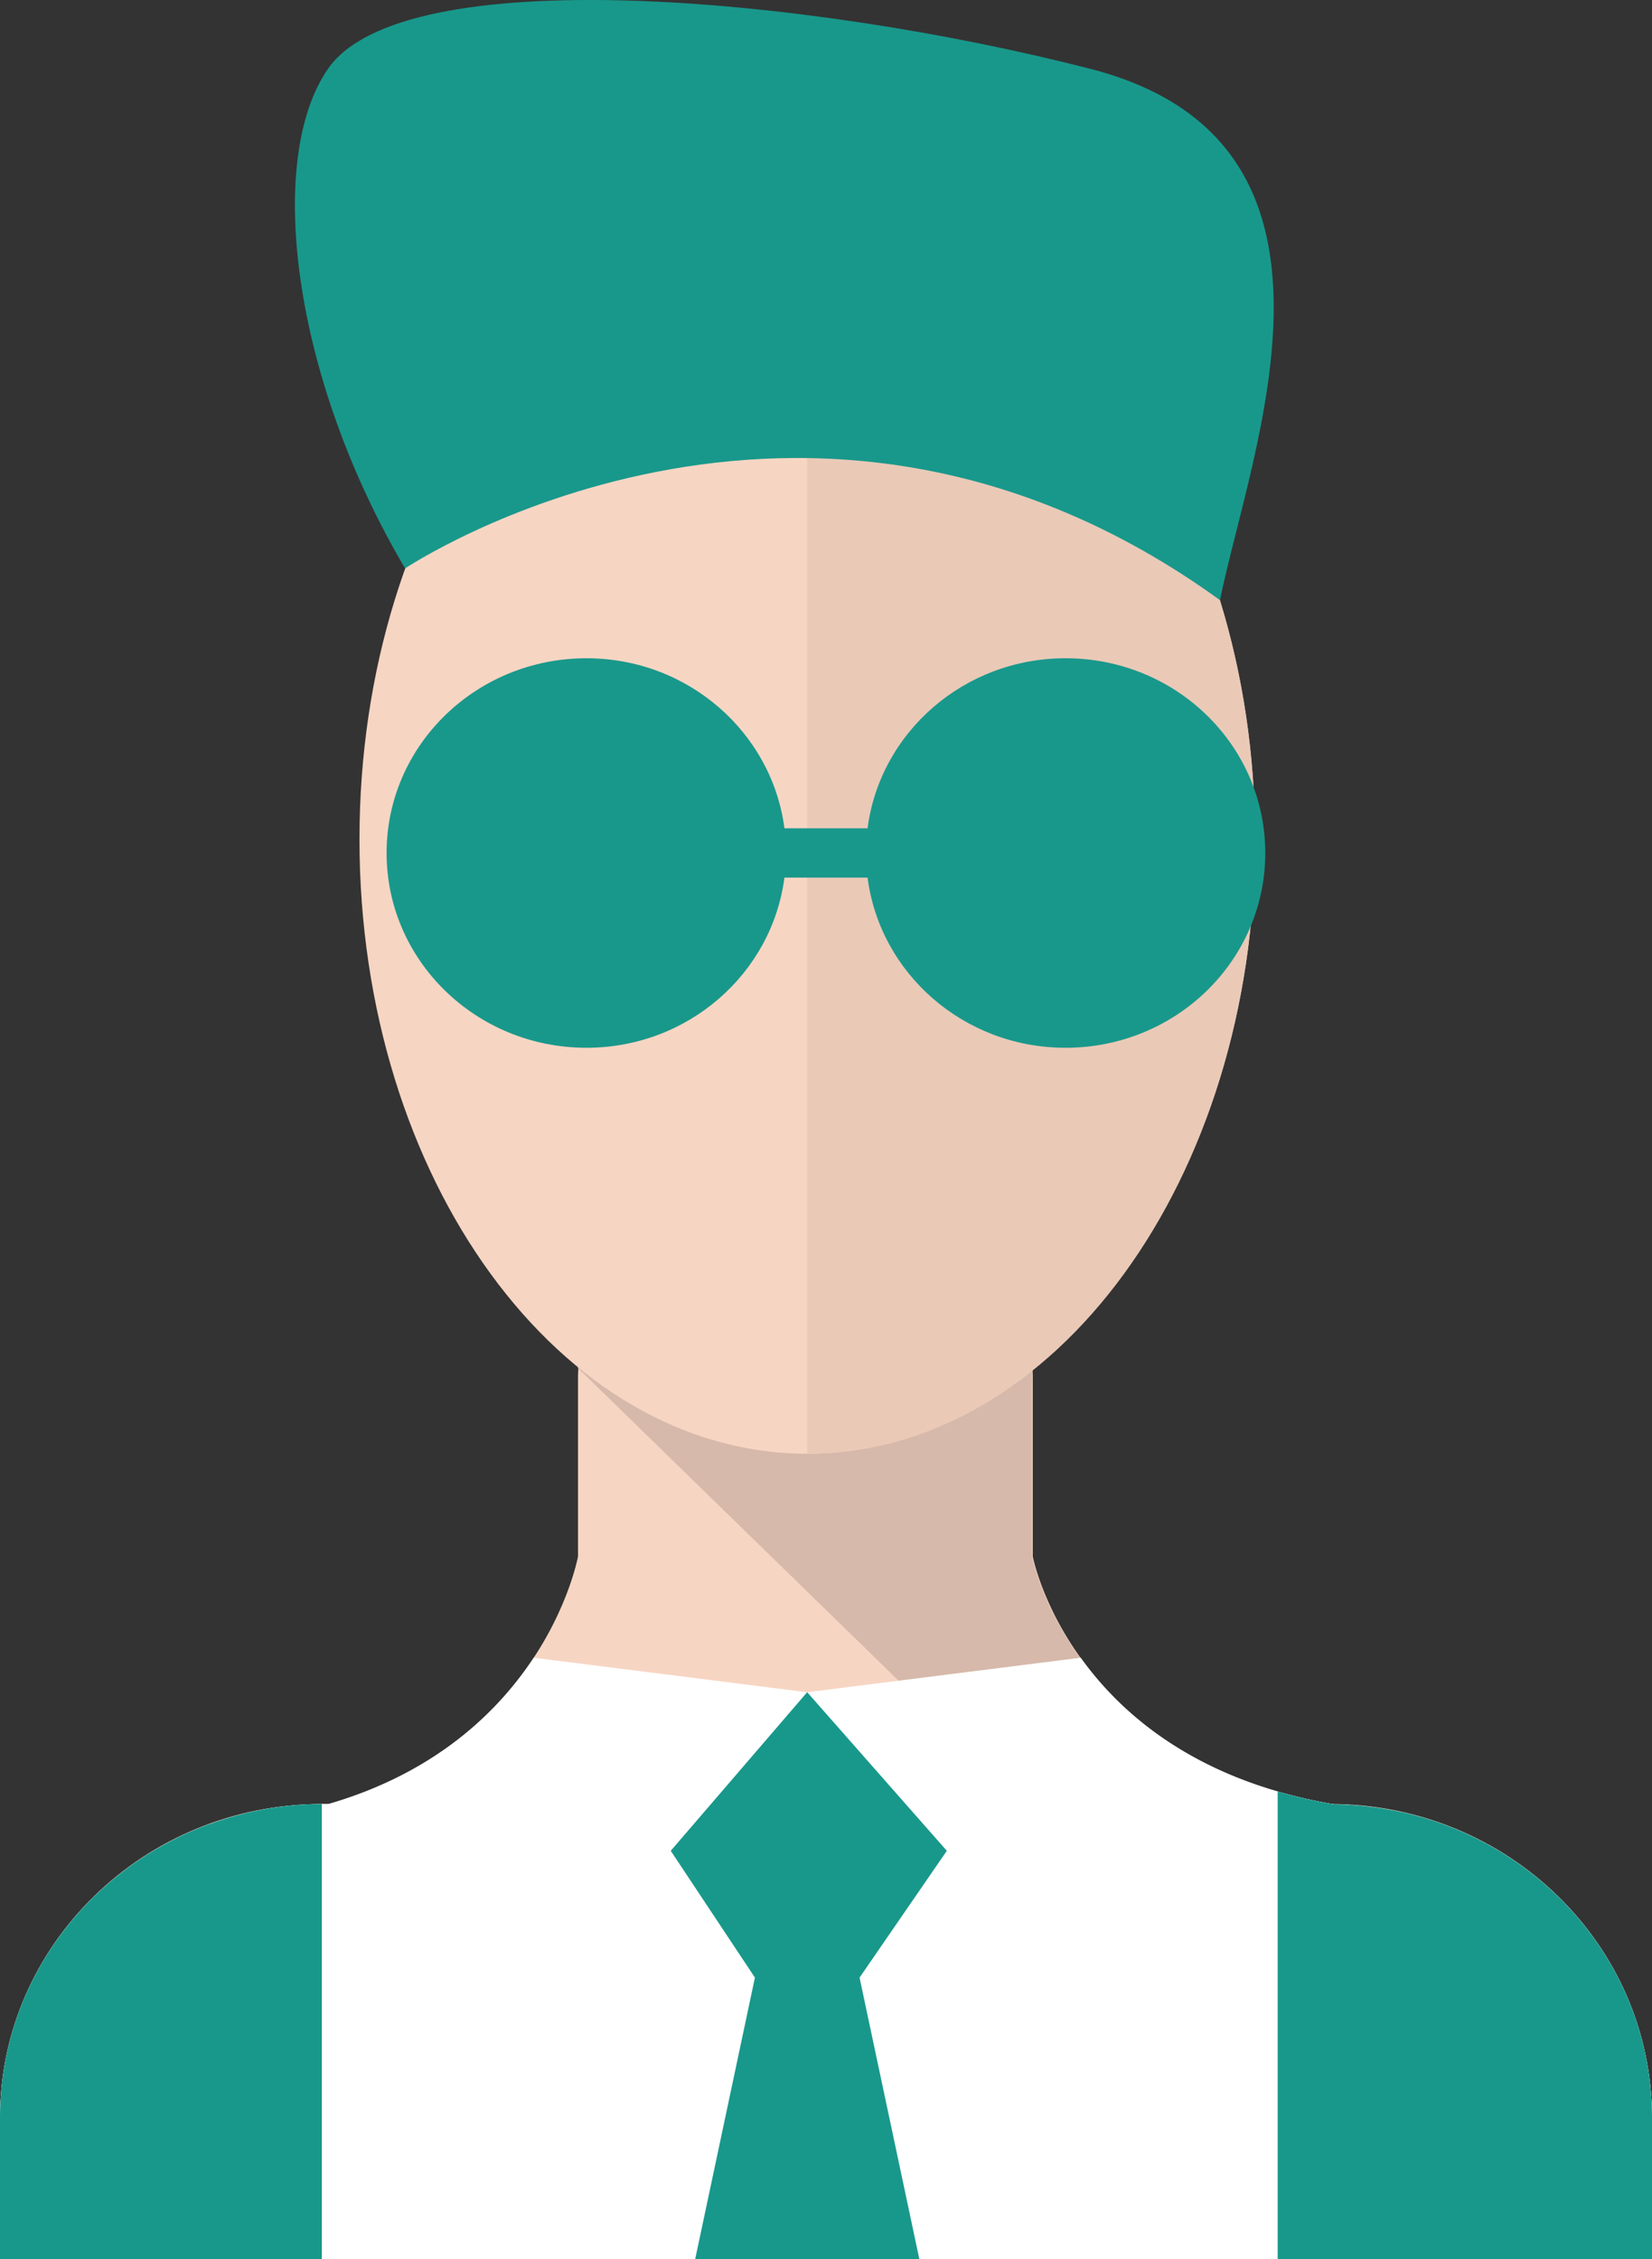 <svg xmlns="http://www.w3.org/2000/svg" width="352.497" height="481.957" viewBox="0 0 352.497 481.957"><rect x="0" y="0" width="352.497" height="481.957" fill="#333333" stroke="none"/><g transform="translate(358.519 16048)"><path d="M-205.285,802.745h-215.14c-37.9,0-68.665,30-68.665,66.962v30.125h352.494V869.707c0-36.966-30.717-66.962-68.69-66.962" transform="translate(130.573 -16465.881)" fill="#f7d5c3"/><path d="M-293.687,813.539V774.965c0-12.37-14.219-22.384-31.813-22.384h-33.391c-17.582,0-31.826,10.014-31.826,22.384v38.574s-9.512,53.137-78.69,57.066c7.934,29.624,93.83,44.129,127.209,40.771,33.407,3.357,119.273-13.693,127.248-43.332-69.18-3.906-78.738-54.505-78.738-54.505" transform="translate(155.532 -16529.496)" fill="#f7d5c3"/><path d="M-259.131,868.078v-.041c-.082,0-.17,0-.277,0a70.876,70.876,0,0,0-14.055-1.619c-56.14-9.517-64.365-52.877-64.365-52.877V774.96c0-12.37-14.266-22.377-31.8-22.377h-33.389a43.812,43.812,0,0,0-12.629,1.839L-434.706,773a2.616,2.616,0,0,0-.016.354l195.006,190.093h34.042V933.322c0-31.853-22.883-58.477-53.457-65.245" transform="translate(199.516 -16529.492)" fill="#d6b9aa"/><path d="M-359.744,654.219c-52.768,0-95.528,58.681-95.528,131.072s42.761,131.077,95.528,131.077c52.8,0,95.576-58.685,95.576-131.077s-42.777-131.072-95.576-131.072" transform="translate(173.456 -16654.23)" fill="#f7d5c3"/><path d="M-413.154,654.219V916.367c52.8,0,95.576-58.685,95.576-131.077s-42.777-131.072-95.576-131.072" transform="translate(226.867 -16654.23)" fill="#eac9b7"/><path d="M-189.991,821.919v-.041c-.1,0-.2,0-.293,0a71.337,71.337,0,0,0-14.053-1.619c-.612-.1-1.211-.191-1.812-.3-.86-.168-1.771-.318-2.626-.522-1.052-.211-2.059-.442-3.08-.694-.63-.156-1.252-.286-1.835-.465-1.363-.336-2.715-.717-4.039-1.127-.184-.046-.436-.114-.653-.191-20.474-6.412-32.779-17.732-40.107-27.968l-58.37,7.36-58.345-7.36c-7.594,11.468-20.86,24.559-43.847,31.214h-1.372a69.848,69.848,0,0,0-23.727,4.214c-.093,0-.19.027-.3.027l.025.036c-26.083,9.544-44.666,33.954-44.666,62.688v30.121h352.494V887.163c0-31.853-22.854-58.476-53.4-65.244" transform="translate(130.573 -16483.332)" fill="#fff"/><path d="M-396.877,792.228l-29.112,33.839,17.961,27.05-12.742,60.055h47.827L-385.7,853.118l18.621-27.05Z" transform="translate(210.59 -16479.217)" fill="#18988b"/><path d="M-444.445,806.983l.02.043c-26.081,9.544-44.666,33.949-44.666,62.684v30.127h68.669V802.744a69.823,69.823,0,0,0-23.731,4.216c-.089,0-.188.023-.293.023" transform="translate(130.571 -16465.881)" fill="#18988b"/><path d="M-342.414,805.974v-.041c-.1,0-.2,0-.293,0a71.336,71.336,0,0,0-14.053-1.619c-.612-.1-1.211-.191-1.812-.3-.86-.168-1.771-.318-2.626-.522-1.052-.211-2.059-.442-3.08-.694-.63-.156-1.252-.286-1.835-.465-.937-.229-1.833-.488-2.778-.767v99.781h79.874V871.218c0-31.853-22.854-58.477-53.4-65.245" transform="translate(282.996 -16467.387)" fill="#18988b"/><path d="M-291.765,647.707c-61.019-15.645-146.448-23.064-162.5,0-13.407,19.3-7.687,65.8,16.43,106.62,0,0,85.417-57.259,173.874,6.768,6.571-32.355,33.269-97.763-27.8-113.388" transform="translate(165.755 -16681.061)" fill="#18988b"/><path d="M-307.85,694.976c-21.685,0-39.6,15.834-42.241,36.276h-17.741c-2.654-20.443-20.565-36.276-42.23-36.276-23.582,0-42.659,18.6-42.659,41.543s19.077,41.556,42.659,41.556c21.665,0,39.576-15.829,42.23-36.3h17.741c2.642,20.474,20.556,36.3,42.241,36.3,23.57,0,42.62-18.6,42.62-41.556s-19.05-41.543-42.62-41.543" transform="translate(176.691 -16602.543)" fill="#18988b"/></g></svg>
